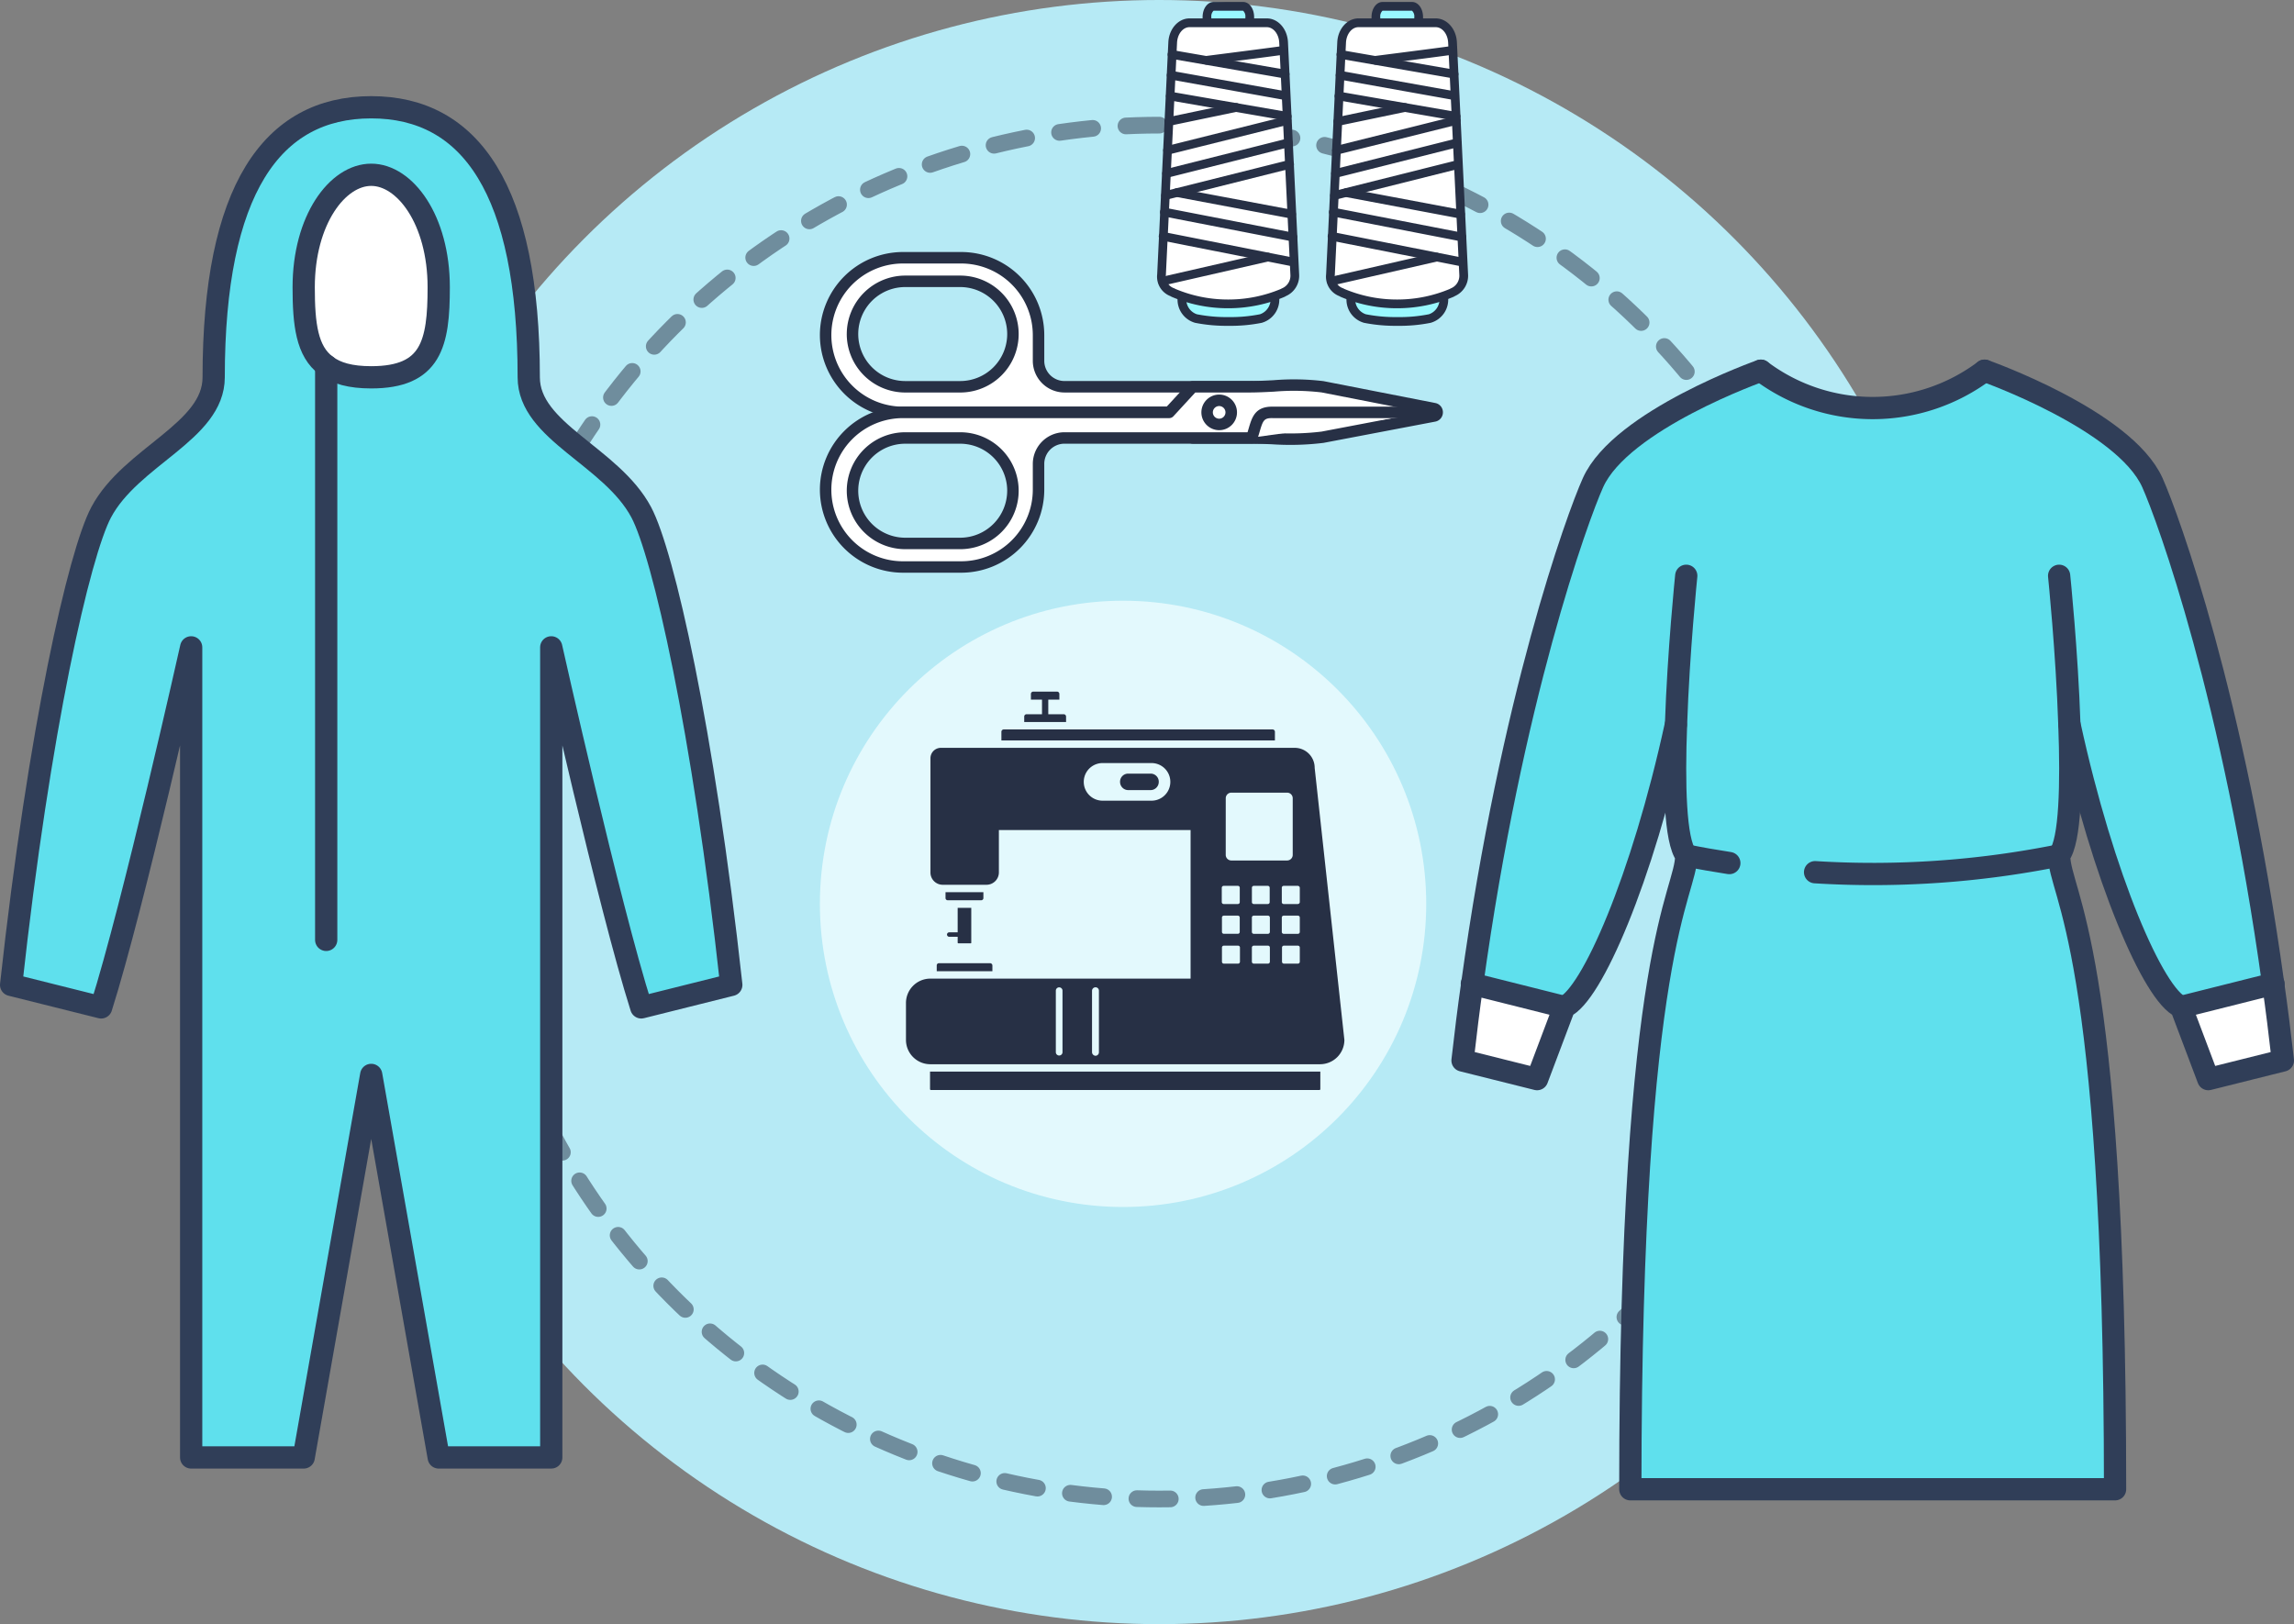 <svg xmlns="http://www.w3.org/2000/svg" width="412.391" height="292" viewBox="0 0 412.391 292">
  <rect x="0" y="0" width="412.391" height="292" fill="#808080" stroke="none"/>
  <g id="Grupo_1401" data-name="Grupo 1401" transform="translate(-1107.609 -36)">
    <g id="Grupo_883" data-name="Grupo 883" transform="translate(93.755 -353.943)">
      <circle id="Elipse_497" data-name="Elipse 497" cx="146" cy="146" r="146" transform="translate(1076.245 389.943)" fill="#b6eaf5"/>
      <g id="Elipse_513" data-name="Elipse 513" transform="translate(1097.245 410.943)" fill="none" stroke="#273045" stroke-linecap="round" stroke-width="3" stroke-dasharray="6" opacity="0.5">
        <circle cx="125" cy="125" r="125" stroke="none"/>
        <circle cx="125" cy="125" r="123.5" fill="none"/>
      </g>
    </g>
    <g id="Grupo_870" data-name="Grupo 870" transform="translate(1109.609 55.285)">
      <g id="Grupo_882" data-name="Grupo 882" transform="translate(0 0)">
        <g id="Grupo_881" data-name="Grupo 881">
          <g id="Grupo_879" data-name="Grupo 879">
            <path id="Trazado_11133" data-name="Trazado 11133" d="M580.288,2658.229c0,10.115-1.335,16.183-12.137,16.183-3.722,0-6.311-.727-8.092-2.1-3.479-2.553-4.046-7.448-4.046-14.082,0-12.137,6.069-20.229,12.137-20.229S580.288,2646.091,580.288,2658.229Z" transform="translate(-503.418 -2625.862)" fill="#fff"/>
            <path id="Trazado_11134" data-name="Trazado 11134" d="M508.654,2660.447c1.78,1.375,4.37,2.1,8.091,2.1,10.8,0,12.137-6.069,12.137-16.183,0-12.137-6.069-20.229-12.137-20.229s-12.137,8.092-12.137,20.229C504.608,2653,505.175,2657.895,508.654,2660.447Zm72.824,111.338-16.183,4.046c-5.825-18.368-16.183-64.732-16.183-64.732v145.647H528.883l-12.137-68.778-12.137,68.778H484.379V2711.1s-10.357,46.364-16.183,64.732l-16.183-4.046c5.057-46.123,12.258-77.557,16.183-84.961,5.381-10.114,20.229-14.485,20.229-24.275,0-33.7,10.439-48.549,28.32-48.549s28.32,14.848,28.32,48.549c0,9.79,14.848,14.16,20.229,24.275C569.22,2694.228,576.42,2725.662,581.478,2771.785Z" transform="translate(-452.013 -2614)" fill="#5fe0ed"/>
          </g>
          <g id="Grupo_880" data-name="Grupo 880">
            <path id="Trazado_11135" data-name="Trazado 11135" d="M516.745,2614c17.882,0,28.32,14.848,28.32,48.549,0,9.79,14.848,14.16,20.229,24.275,3.925,7.4,11.126,38.838,16.183,84.961l-16.183,4.046c-5.825-18.368-16.183-64.732-16.183-64.732v145.647H528.883l-12.137-68.778-12.137,68.778H484.379V2711.1s-10.357,46.364-16.183,64.732l-16.183-4.046c5.057-46.123,12.258-77.557,16.183-84.961,5.381-10.114,20.229-14.485,20.229-24.275C488.425,2628.847,498.863,2614,516.745,2614Z" transform="translate(-452.013 -2614)" fill="none" stroke="#303e58" stroke-linecap="round" stroke-linejoin="round" stroke-width="4"/>
            <path id="Trazado_11136" data-name="Trazado 11136" d="M568.15,2638c6.069,0,12.137,8.092,12.137,20.229,0,10.115-1.335,16.183-12.137,16.183-3.722,0-6.311-.727-8.092-2.1-3.479-2.553-4.046-7.448-4.046-14.082C556.013,2646.091,562.082,2638,568.15,2638Z" transform="translate(-503.418 -2625.862)" fill="none" stroke="#303e58" stroke-linecap="round" stroke-linejoin="round" stroke-width="4"/>
            <line id="Línea_1" data-name="Línea 1" y1="103.246" transform="translate(56.641 46.447)" fill="none" stroke="#303e58" stroke-linecap="round" stroke-linejoin="round" stroke-width="4"/>
          </g>
        </g>
      </g>
    </g>
    <g id="Grupo_871" data-name="Grupo 871" transform="translate(1370.526 102.649)">
      <g id="Grupo_877" data-name="Grupo 877">
        <g id="Grupo_876" data-name="Grupo 876">
          <g id="Grupo_874" data-name="Grupo 874">
            <path id="Trazado_11122" data-name="Trazado 11122" d="M1406.65,2701.143c-2.011-2.615-2.245-12.87-1.842-23.461h-.034c-6.033,27.716-15.15,48.632-20.043,50.71l-16.557-4.157a500.736,500.736,0,0,1,11.049-56.678c4.719-18.269,9.083-29.919,10.67-33.447,5.06-11.263,30.165-20.11,30.165-20.11a33.485,33.485,0,0,0,40.22,0s25.1,8.847,30.165,20.11c2.849,6.333,14.647,38.846,21.719,90.125l-16.557,4.157c-4.893-2.079-14.011-22.994-20.043-50.71h-.034c.4,10.592.168,20.846-1.843,23.461,0,7.106,10.055,15.652,10.055,113.957H1396.6C1396.6,2716.8,1406.65,2708.249,1406.65,2701.143Z" transform="translate(-1366.43 -2614)" fill="#5fe0ed"/>
            <path id="Trazado_11123" data-name="Trazado 11123" d="M1382.313,2881.274l-4.893,12.971-13.407-3.352c.537-4.726,1.107-9.351,1.743-13.777Z" transform="translate(-1364.013 -2766.882)" fill="#fff"/>
            <path id="Trazado_11124" data-name="Trazado 11124" d="M1690.634,2890.894l-13.407,3.352-4.893-12.971,16.557-4.157C1689.528,2881.542,1690.1,2886.167,1690.634,2890.894Z" transform="translate(-1543.16 -2766.882)" fill="#fff"/>
          </g>
          <g id="Grupo_875" data-name="Grupo 875">
            <path id="Trazado_11125" data-name="Trazado 11125" d="M1588.013,2614s25.1,8.847,30.165,20.11c2.849,6.333,14.647,38.846,21.719,90.125.637,4.426,1.206,9.051,1.743,13.777l-13.407,3.352-4.893-12.971c-4.893-2.079-14.011-22.994-20.043-50.71" transform="translate(-1494.166 -2614)" fill="none" stroke="#303e58" stroke-linecap="round" stroke-linejoin="round" stroke-width="4"/>
            <path id="Trazado_11126" data-name="Trazado 11126" d="M1417.64,2614s-25.1,8.847-30.165,20.11c-2.849,6.333-14.647,38.846-21.719,90.125-.636,4.426-1.206,9.051-1.743,13.777l13.407,3.352,4.893-12.971c4.894-2.079,14.01-22.994,20.043-50.71" transform="translate(-1364.013 -2614)" fill="none" stroke="#303e58" stroke-linecap="round" stroke-linejoin="round" stroke-width="4"/>
            <path id="Trazado_11127" data-name="Trazado 11127" d="M1513.1,2702s1.408,13.643,1.843,26.813c.4,10.592.169,20.846-1.843,23.461,0,7.106,10.055,15.652,10.055,113.957h-87.143c0-98.3,10.055-106.851,10.055-113.957-2.011-2.615-2.245-12.87-1.843-23.461.435-13.171,1.843-26.813,1.843-26.813" transform="translate(-1405.848 -2665.132)" fill="none" stroke="#303e58" stroke-linecap="round" stroke-linejoin="round" stroke-width="4"/>
            <path id="Trazado_11128" data-name="Trazado 11128" d="M1672.333,2881.274l16.557-4.157h.067" transform="translate(-1543.16 -2766.882)" fill="none" stroke="#303e58" stroke-linecap="round" stroke-linejoin="round" stroke-width="4"/>
            <path id="Trazado_11129" data-name="Trazado 11129" d="M1384.637,2881.274l-16.557-4.157h-.067" transform="translate(-1366.337 -2766.882)" fill="none" stroke="#303e58" stroke-linecap="round" stroke-linejoin="round" stroke-width="4"/>
            <path id="Trazado_11130" data-name="Trazado 11130" d="M1492.013,2614a33.485,33.485,0,0,0,40.22,0" transform="translate(-1438.386 -2614)" fill="none" stroke="#303e58" stroke-linecap="round" stroke-linejoin="round" stroke-width="4"/>
            <path id="Trazado_11131" data-name="Trazado 11131" d="M1515.294,2825.018a169.076,169.076,0,0,0,43.873-3.018" transform="translate(-1451.913 -2734.857)" fill="none" stroke="#303e58" stroke-linecap="round" stroke-linejoin="round" stroke-width="4"/>
            <path id="Trazado_11132" data-name="Trazado 11132" d="M1460.013,2822c2.581.537,5.162.972,7.743,1.375" transform="translate(-1419.793 -2734.857)" fill="none" stroke="#303e58" stroke-linecap="round" stroke-linejoin="round" stroke-width="4"/>
          </g>
        </g>
      </g>
    </g>
    <circle id="Elipse_548" data-name="Elipse 548" cx="54.5" cy="54.5" r="54.5" transform="translate(1255 144)" fill="#e3f9fd"/>
    <g id="Grupo_918" data-name="Grupo 918" transform="translate(910.876 128.68)">
      <path id="Trazado_11163" data-name="Trazado 11163" d="M413.619,50.254h-4.026a1.452,1.452,0,0,0-1.467,1.481,1.477,1.477,0,0,0,1.467,1.482h4.026a1.477,1.477,0,0,0,1.467-1.482A1.453,1.453,0,0,0,413.619,50.254Z" transform="translate(-10.042 -3.847)" fill="#273045"/>
      <path id="Trazado_11164" data-name="Trazado 11164" d="M430.4,40.658a.42.42,0,0,0-.414-.418H381.643a.42.42,0,0,0-.413.418v1.558H430.4Z" transform="translate(-4.476 -1.775)" fill="#273045"/>
      <path id="Trazado_11165" data-name="Trazado 11165" d="M365.054,120.962a.163.163,0,0,0,.151.152h69.861a.163.163,0,0,0,.15-.152v-3.154H365.054Z" transform="translate(-1.129 -17.826)" fill="#273045"/>
      <path id="Trazado_11166" data-name="Trazado 11166" d="M393.924,36.148a.419.419,0,0,0-.413-.418h-2.784V33.108h1.994V32.082a.42.42,0,0,0-.413-.418h-4.289a.42.42,0,0,0-.414.418v1.026H389.6V35.73h-2.784a.419.419,0,0,0-.414.418v.987h7.524Z" transform="translate(-5.546 0)" fill="#273045"/>
      <path id="Trazado_11167" data-name="Trazado 11167" d="M433.071,48.018a3.583,3.583,0,0,0-3.537-3.609H365.882a1.872,1.872,0,0,0-1.881,1.9V66.827a2.2,2.2,0,0,0,2.22,2.2h7.862a2.226,2.226,0,0,0,2.219-2.2V59.189h34.461V85.9H363.925a4.382,4.382,0,0,0-4.326,4.408v6.612a4.374,4.374,0,0,0,4.326,4.37h70.161a4.373,4.373,0,0,0,4.326-4.37ZM403.8,53.908h-8.916a3.382,3.382,0,0,1,0-6.763H403.8a3.382,3.382,0,0,1,0,6.763ZM387.739,99.125a.6.6,0,1,1-1.2,0V88.067a.6.6,0,1,1,1.2,0Zm6.546,0a.63.63,0,0,1-.6.646.663.663,0,0,1-.64-.646V88.067a.63.63,0,0,1,.64-.607.6.6,0,0,1,.6.607Zm22.8-45.635a1.009,1.009,0,0,1,.979-1.025h10.082a1.01,1.01,0,0,1,.979,1.025V63.635a1.01,1.01,0,0,1-.979,1.025H418.061a1.009,1.009,0,0,1-.979-1.025Zm7.9,16.073v2.584a.339.339,0,0,1-.339.342h-2.52a.339.339,0,0,1-.339-.342V69.563a.339.339,0,0,1,.339-.343h2.52A.339.339,0,0,1,424.983,69.563Zm-8.615,0a.349.349,0,0,1,.376-.343h2.52a.339.339,0,0,1,.339.343v2.584a.339.339,0,0,1-.339.342h-2.52a.349.349,0,0,1-.376-.342ZM419.6,74.92V77.5a.338.338,0,0,1-.339.342h-2.52a.339.339,0,0,1-.339-.342V74.92a.339.339,0,0,1,.339-.342h2.52A.339.339,0,0,1,419.6,74.92Zm.038,7.942a.339.339,0,0,1-.339.342h-2.558a.339.339,0,0,1-.339-.342V80.316a.339.339,0,0,1,.339-.343H419.3a.339.339,0,0,1,.339.343Zm5.379,0a.339.339,0,0,1-.339.342h-2.52a.348.348,0,0,1-.376-.342V80.316a.349.349,0,0,1,.376-.343h2.52a.339.339,0,0,1,.339.343Zm0-5.358a.348.348,0,0,1-.376.342h-2.52a.338.338,0,0,1-.339-.342V74.92a.339.339,0,0,1,.339-.342h2.52a.349.349,0,0,1,.376.342Zm5.38,5.358a.339.339,0,0,1-.339.342h-2.521a.339.339,0,0,1-.339-.342V80.316a.339.339,0,0,1,.339-.343h2.521a.339.339,0,0,1,.339.343Zm0-5.358a.339.339,0,0,1-.339.342H427.5a.339.339,0,0,1-.339-.342V74.92a.339.339,0,0,1,.339-.342h2.558a.339.339,0,0,1,.339.342Zm0-5.357a.373.373,0,0,1-.377.342H427.5a.339.339,0,0,1-.339-.342V69.563a.339.339,0,0,1,.339-.343h2.52a.373.373,0,0,1,.377.343Z" transform="translate(0 -2.637)" fill="#273045"/>
      <path id="Trazado_11168" data-name="Trazado 11168" d="M370.965,87.06h2.183a.1.1,0,0,0,.113-.113v-6.27h-2.445v4.408h-1.542a.407.407,0,0,0-.377.38.414.414,0,0,0,.377.418h1.542v1.064C370.815,87.022,370.89,87.06,370.965,87.06Z" transform="translate(-1.924 -10.142)" fill="#273045"/>
      <path id="Trazado_11169" data-name="Trazado 11169" d="M375.373,78.2V77.132h-6.809V78.2a.388.388,0,0,0,.414.381h5.981A.389.389,0,0,0,375.373,78.2Z" transform="translate(-1.855 -9.409)" fill="#273045"/>
      <path id="Trazado_11170" data-name="Trazado 11170" d="M366.572,93.648v1.026h10.007V93.648a.42.42,0,0,0-.414-.418h-9.217A.389.389,0,0,0,366.572,93.648Z" transform="translate(-1.443 -12.74)" fill="#273045"/>
    </g>
    <g id="Grupo_1397" data-name="Grupo 1397" transform="translate(1315.625 36.355)">
      <g id="Grupo_1016" data-name="Grupo 1016" transform="translate(38.542 0)">
        <path id="Trazado_11403" data-name="Trazado 11403" d="M4694.353,697.5l-.005-1.016c0-1.065-.533-1.927-1.191-1.927h-5.308c-.658,0-1.191.863-1.191,1.927l0,1.016" transform="translate(-4685.873 -693.769)" fill="#99f8ff"/>
        <path id="Trazado_11404" data-name="Trazado 11404" d="M4690.169,694.1a.786.786,0,0,1-.786-.781l-.005-1.016a1.365,1.365,0,0,0-.413-1.147h-5.3a1.39,1.39,0,0,0-.405,1.142l0,1.013a.785.785,0,1,1-1.571.006l0-1.016c0-1.524.868-2.716,1.977-2.716h5.308c1.108,0,1.977,1.192,1.977,2.713l.005,1.011a.786.786,0,0,1-.782.79Z" transform="translate(-4681.689 -689.585)" fill="#273045"/>
      </g>
      <g id="Grupo_1017" data-name="Grupo 1017" transform="translate(34.046 52.057)">
        <path id="Trazado_11405" data-name="Trazado 11405" d="M4674.923,1023.811v.389a3.574,3.574,0,0,1-2.527,3.683,27.679,27.679,0,0,1-5.792.522,28.486,28.486,0,0,1-5.861-.522,3.575,3.575,0,0,1-2.527-3.683v-.389" transform="translate(-4657.43 -1023.025)" fill="#99f8ff"/>
        <path id="Trazado_11406" data-name="Trazado 11406" d="M4662.421,1025.008a29.084,29.084,0,0,1-6.013-.537,4.335,4.335,0,0,1-3.162-4.454v-.389a.786.786,0,0,1,1.571,0v.389a2.822,2.822,0,0,0,1.892,2.912,27.612,27.612,0,0,0,5.711.508,26.817,26.817,0,0,0,5.641-.508,2.822,2.822,0,0,0,1.891-2.912v-.389a.786.786,0,0,1,1.571,0v.389a4.335,4.335,0,0,1-3.162,4.454A28.257,28.257,0,0,1,4662.421,1025.008Z" transform="translate(-4653.247 -1018.842)" fill="#273045"/>
      </g>
      <g id="Grupo_1018" data-name="Grupo 1018" transform="translate(8.173 0)">
        <path id="Trazado_11407" data-name="Trazado 11407" d="M4502.264,697.5l0-1.016c0-1.065-.534-1.927-1.191-1.927h-5.308c-.658,0-1.191.863-1.191,1.927l0,1.016" transform="translate(-4493.783 -693.769)" fill="#99f8ff"/>
        <path id="Trazado_11408" data-name="Trazado 11408" d="M4498.082,694.1a.786.786,0,0,1-.786-.781l-.005-1.016a1.369,1.369,0,0,0-.413-1.147h-5.3a1.387,1.387,0,0,0-.406,1.142l0,1.013a.786.786,0,0,1-.783.789h0a.786.786,0,0,1-.786-.783l0-1.016c0-1.524.869-2.716,1.977-2.716h5.307c1.108,0,1.977,1.192,1.977,2.713l.005,1.011a.786.786,0,0,1-.782.79Z" transform="translate(-4489.601 -689.585)" fill="#273045"/>
      </g>
      <g id="Grupo_1019" data-name="Grupo 1019" transform="translate(3.676 52.057)">
        <path id="Trazado_11409" data-name="Trazado 11409" d="M4482.833,1023.811v.389a3.574,3.574,0,0,1-2.527,3.683,27.681,27.681,0,0,1-5.791.522,28.491,28.491,0,0,1-5.862-.522,3.575,3.575,0,0,1-2.527-3.683v-.389" transform="translate(-4465.341 -1023.025)" fill="#99f8ff"/>
        <path id="Trazado_11410" data-name="Trazado 11410" d="M4470.333,1025.008a29.082,29.082,0,0,1-6.012-.537,4.335,4.335,0,0,1-3.162-4.454v-.389a.786.786,0,0,1,1.571,0v.389a2.822,2.822,0,0,0,1.892,2.912,27.612,27.612,0,0,0,5.711.508,26.8,26.8,0,0,0,5.641-.508,2.822,2.822,0,0,0,1.892-2.912v-.389a.786.786,0,0,1,1.572,0v.389a4.336,4.336,0,0,1-3.163,4.454A28.257,28.257,0,0,1,4470.333,1025.008Z" transform="translate(-4461.158 -1018.842)" fill="#273045"/>
      </g>
      <g id="Grupo_1020" data-name="Grupo 1020" transform="translate(0 2.955)">
        <path id="Trazado_11411" data-name="Trazado 11411" d="M4454.824,763.783a25.188,25.188,0,0,1-9.751-1.965c-.077-.031-.145-.087-.222-.124a2.968,2.968,0,0,1-1.967-3.176l2.007-41.737c.1-1.986,1.419-3.536,3.02-3.536h13.9c1.6,0,2.925,1.55,3.021,3.536l2.007,41.737a3.24,3.24,0,0,1-1.966,3.176,2.268,2.268,0,0,1-.221.124,25.194,25.194,0,0,1-9.752,1.965" transform="translate(-4442.092 -712.46)" fill="#fff"/>
        <path id="Trazado_11412" data-name="Trazado 11412" d="M4450.712,760.385h-.07a25.8,25.8,0,0,1-10.045-2.022,1.487,1.487,0,0,1-.245-.129l-.032-.02a3.734,3.734,0,0,1-2.4-3.918l2.007-41.737c.116-2.4,1.788-4.284,3.805-4.284h13.9c2.018,0,3.689,1.882,3.8,4.284l2.007,41.737a3.988,3.988,0,0,1-2.374,3.9c-.016.008-.03.018-.045.027a1.725,1.725,0,0,1-.261.136A25.808,25.808,0,0,1,4450.712,760.385Zm-9.506-3.471a24.306,24.306,0,0,0,9.437,1.9h.07a24.306,24.306,0,0,0,9.445-1.9l.039-.023c.037-.023.075-.045.113-.066a2.46,2.46,0,0,0,1.559-2.449l-2.007-41.737c-.075-1.563-1.057-2.788-2.235-2.788h-13.9c-1.178,0-2.16,1.225-2.235,2.788l-2.007,41.737a2.213,2.213,0,0,0,1.521,2.429,1.739,1.739,0,0,1,.177.1Zm18.964-.009h0Z" transform="translate(-4437.91 -708.276)" fill="#273045"/>
      </g>
      <g id="Grupo_1021" data-name="Grupo 1021" transform="translate(1.909 8.658)">
        <path id="Trazado_11413" data-name="Trazado 11413" d="M4475.269,752.837h0l-20.311-3.522" transform="translate(-4454.167 -748.53)" fill="#273045"/>
        <path id="Trazado_11414" data-name="Trazado 11414" d="M4471.084,749.439h0a.785.785,0,0,1-.135-.012l-20.311-3.522a.786.786,0,1,1,.269-1.548l20.3,3.52a.786.786,0,0,1-.117,1.562Z" transform="translate(-4449.982 -744.345)" fill="#273045"/>
      </g>
      <g id="Grupo_1022" data-name="Grupo 1022" transform="translate(1.756 12.383)">
        <line id="Línea_2" data-name="Línea 2" x2="20.579" y2="3.685" transform="translate(0.786 0.786)" fill="#fff"/>
        <path id="Trazado_11415" data-name="Trazado 11415" d="M4470.382,773.163a.791.791,0,0,1-.14-.012l-20.579-3.685a.786.786,0,1,1,.277-1.547l20.579,3.685a.786.786,0,0,1-.138,1.559Z" transform="translate(-4449.016 -767.906)" fill="#273045"/>
      </g>
      <g id="Grupo_1023" data-name="Grupo 1023" transform="translate(1.56 16.125)">
        <line id="Línea_3" data-name="Línea 3" x2="21.038" y2="3.652" transform="translate(0.786 0.786)" fill="#fff"/>
        <path id="Trazado_11416" data-name="Trazado 11416" d="M4469.6,796.8a.781.781,0,0,1-.135-.012l-21.038-3.652a.786.786,0,0,1,.269-1.548l21.038,3.652a.786.786,0,0,1-.133,1.56Z" transform="translate(-4447.778 -791.572)" fill="#273045"/>
      </g>
      <g id="Grupo_1024" data-name="Grupo 1024" transform="translate(0.55 36.998)">
        <line id="Línea_4" data-name="Línea 4" x2="23.083" y2="4.485" transform="translate(0.786 0.786)" fill="#fff"/>
        <path id="Trazado_11417" data-name="Trazado 11417" d="M4465.259,929.652a.779.779,0,0,1-.15-.015l-23.083-4.485a.786.786,0,1,1,.3-1.542l23.083,4.485a.786.786,0,0,1-.149,1.557Z" transform="translate(-4441.39 -923.596)" fill="#273045"/>
      </g>
      <g id="Grupo_1025" data-name="Grupo 1025" transform="translate(0.334 41.359)">
        <line id="Línea_5" data-name="Línea 5" x1="23.481" y1="4.642" transform="translate(0.786 0.786)" fill="#fff"/>
        <path id="Trazado_11418" data-name="Trazado 11418" d="M4464.29,957.389a.781.781,0,0,1-.153-.015l-23.481-4.641a.786.786,0,1,1,.3-1.541l23.481,4.641a.786.786,0,0,1-.152,1.557Z" transform="translate(-4440.021 -951.176)" fill="#273045"/>
      </g>
      <g id="Grupo_1026" data-name="Grupo 1026" transform="translate(8.121 7.889)">
        <path id="Trazado_11419" data-name="Trazado 11419" d="M4508.112,744.454c-.383.1-13.867,1.814-13.867,1.814" transform="translate(-4493.459 -743.668)" fill="#273045"/>
        <path id="Trazado_11420" data-name="Trazado 11420" d="M4490.06,742.869a.786.786,0,0,1-.1-1.565c5.272-.672,13.277-1.7,13.793-1.8a.786.786,0,0,1,.364,1.528c-.386.1-9.89,1.313-13.958,1.831A.79.79,0,0,1,4490.06,742.869Z" transform="translate(-4489.275 -739.484)" fill="#273045"/>
      </g>
      <g id="Grupo_1027" data-name="Grupo 1027" transform="translate(1.325 18.177)">
        <line id="Línea_6" data-name="Línea 6" x1="12.094" y2="2.523" transform="translate(0.786 0.786)" fill="#fff"/>
        <path id="Trazado_11421" data-name="Trazado 11421" d="M4447.076,808.65a.786.786,0,0,1-.159-1.555l12.094-2.523a.786.786,0,1,1,.321,1.538l-12.094,2.523A.8.8,0,0,1,4447.076,808.65Z" transform="translate(-4446.291 -804.556)" fill="#273045"/>
      </g>
      <g id="Grupo_1028" data-name="Grupo 1028" transform="translate(0.171 45.077)">
        <line id="Línea_7" data-name="Línea 7" x1="18.944" y2="4.336" transform="translate(0.786 0.786)" fill="#fff"/>
        <path id="Trazado_11422" data-name="Trazado 11422" d="M4439.777,980.6a.786.786,0,0,1-.174-1.552l18.944-4.336a.786.786,0,0,1,.351,1.532l-18.944,4.336A.8.8,0,0,1,4439.777,980.6Z" transform="translate(-4438.992 -974.692)" fill="#273045"/>
      </g>
      <g id="Grupo_1029" data-name="Grupo 1029" transform="translate(1.086 20.519)">
        <line id="Línea_8" data-name="Línea 8" x1="21.488" y2="5.36" transform="translate(0.786 0.786)" fill="#fff"/>
        <path id="Trazado_11423" data-name="Trazado 11423" d="M4445.564,826.3a.786.786,0,0,1-.189-1.548l21.488-5.36a.786.786,0,0,1,.38,1.524l-21.488,5.36A.786.786,0,0,1,4445.564,826.3Z" transform="translate(-4444.779 -819.366)" fill="#273045"/>
      </g>
      <g id="Grupo_1030" data-name="Grupo 1030" transform="translate(0.913 24.539)">
        <line id="Línea_9" data-name="Línea 9" x1="21.852" y2="5.501" transform="translate(0.786 0.786)" fill="#fff"/>
        <path id="Trazado_11424" data-name="Trazado 11424" d="M4444.471,851.863a.786.786,0,0,1-.191-1.548l21.853-5.5a.786.786,0,1,1,.383,1.524l-21.852,5.5A.787.787,0,0,1,4444.471,851.863Z" transform="translate(-4443.686 -844.79)" fill="#273045"/>
      </g>
      <g id="Grupo_1031" data-name="Grupo 1031" transform="translate(0.732 28.415)">
        <line id="Línea_10" data-name="Línea 10" x1="22.273" y2="5.582" transform="translate(0.786 0.786)" fill="#fff"/>
        <path id="Trazado_11425" data-name="Trazado 11425" d="M4443.323,876.463a.786.786,0,0,1-.19-1.548l22.273-5.582a.786.786,0,1,1,.382,1.524l-22.273,5.582A.776.776,0,0,1,4443.323,876.463Z" transform="translate(-4442.538 -869.309)" fill="#273045"/>
      </g>
      <g id="Grupo_1032" data-name="Grupo 1032" transform="translate(2.809 33.488)">
        <line id="Línea_11" data-name="Línea 11" x2="20.579" y2="3.876" transform="translate(0.786 0.786)" fill="#fff"/>
        <path id="Trazado_11426" data-name="Trazado 11426" d="M4477.042,906.843a.787.787,0,0,1-.147-.014l-20.578-3.876a.786.786,0,1,1,.291-1.544l20.579,3.876a.786.786,0,0,1-.144,1.558Z" transform="translate(-4455.675 -901.395)" fill="#273045"/>
      </g>
      <g id="Grupo_1033" data-name="Grupo 1033" transform="translate(30.37 2.955)">
        <path id="Trazado_11427" data-name="Trazado 11427" d="M4646.983,763.783a25.19,25.19,0,0,0,9.751-1.965,2.219,2.219,0,0,0,.222-.124,3.24,3.24,0,0,0,1.966-3.176l-2.007-41.737c-.1-1.986-1.419-3.536-3.021-3.536H4640c-1.6,0-2.924,1.55-3.021,3.536l-2.007,41.737a2.967,2.967,0,0,0,1.967,3.176c.077.037.145.093.221.124a25.194,25.194,0,0,0,9.752,1.965" transform="translate(-4634.181 -712.46)" fill="#fff"/>
        <path id="Trazado_11428" data-name="Trazado 11428" d="M4642.8,760.385h-.07a25.8,25.8,0,0,1-10.045-2.022,1.484,1.484,0,0,1-.245-.129l-.032-.02a3.733,3.733,0,0,1-2.4-3.918l2.006-41.737c.116-2.4,1.788-4.284,3.806-4.284h13.895c2.018,0,3.689,1.882,3.805,4.284l2.007,41.737a3.988,3.988,0,0,1-2.374,3.9c-.016.008-.031.018-.045.027a1.725,1.725,0,0,1-.261.136A25.808,25.808,0,0,1,4642.8,760.385Zm-9.507-3.471a24.315,24.315,0,0,0,9.437,1.9h.07a24.311,24.311,0,0,0,9.445-1.9l.039-.023c.037-.023.074-.045.112-.066a2.46,2.46,0,0,0,1.559-2.449l-2.007-41.737c-.076-1.563-1.057-2.788-2.236-2.788h-13.895c-1.178,0-2.16,1.225-2.236,2.788l-2.007,41.737a2.213,2.213,0,0,0,1.521,2.429,1.823,1.823,0,0,1,.177.1Zm18.965-.009h0Z" transform="translate(-4630 -708.276)" fill="#273045"/>
      </g>
      <g id="Grupo_1034" data-name="Grupo 1034" transform="translate(32.279 8.658)">
        <path id="Trazado_11429" data-name="Trazado 11429" d="M4667.357,752.837h0l-20.311-3.522" transform="translate(-4646.256 -748.53)" fill="#273045"/>
        <path id="Trazado_11430" data-name="Trazado 11430" d="M4663.173,749.439h0a.785.785,0,0,1-.135-.012l-20.311-3.522a.786.786,0,1,1,.269-1.548l20.3,3.52a.786.786,0,0,1-.116,1.562Z" transform="translate(-4642.071 -744.345)" fill="#273045"/>
      </g>
      <g id="Grupo_1035" data-name="Grupo 1035" transform="translate(32.126 12.383)">
        <line id="Línea_12" data-name="Línea 12" x2="20.579" y2="3.685" transform="translate(0.786 0.786)" fill="#fff"/>
        <path id="Trazado_11431" data-name="Trazado 11431" d="M4662.471,773.163a.791.791,0,0,1-.14-.012l-20.578-3.685a.786.786,0,1,1,.277-1.547l20.579,3.685a.786.786,0,0,1-.138,1.559Z" transform="translate(-4641.105 -767.906)" fill="#273045"/>
      </g>
      <g id="Grupo_1036" data-name="Grupo 1036" transform="translate(31.931 16.124)">
        <path id="Trazado_11432" data-name="Trazado 11432" d="M4665.867,800.2l-9.184-1.595-11.843-2.058" transform="translate(-4644.054 -795.757)" fill="#273045"/>
        <path id="Trazado_11433" data-name="Trazado 11433" d="M4661.685,796.8a.8.8,0,0,1-.136-.012l-21.028-3.652a.786.786,0,1,1,.269-1.548l21.027,3.652a.786.786,0,0,1-.133,1.56Z" transform="translate(-4639.87 -791.571)" fill="#273045"/>
      </g>
      <g id="Grupo_1037" data-name="Grupo 1037" transform="translate(30.92 36.998)">
        <line id="Línea_13" data-name="Línea 13" x2="23.083" y2="4.485" transform="translate(0.786 0.786)" fill="#fff"/>
        <path id="Trazado_11434" data-name="Trazado 11434" d="M4657.348,929.652a.779.779,0,0,1-.15-.015l-23.083-4.485a.786.786,0,1,1,.3-1.542l23.083,4.485a.786.786,0,0,1-.149,1.557Z" transform="translate(-4633.479 -923.596)" fill="#273045"/>
      </g>
      <g id="Grupo_1038" data-name="Grupo 1038" transform="translate(30.704 41.359)">
        <line id="Línea_14" data-name="Línea 14" x1="23.481" y1="4.642" transform="translate(0.786 0.786)" fill="#fff"/>
        <path id="Trazado_11435" data-name="Trazado 11435" d="M4656.378,957.389a.781.781,0,0,1-.153-.015l-23.481-4.641a.786.786,0,1,1,.3-1.541l23.481,4.641a.786.786,0,0,1-.152,1.557Z" transform="translate(-4632.11 -951.176)" fill="#273045"/>
      </g>
      <g id="Grupo_1039" data-name="Grupo 1039" transform="translate(38.491 7.889)">
        <path id="Trazado_11436" data-name="Trazado 11436" d="M4700.2,744.454c-.383.1-13.867,1.814-13.867,1.814" transform="translate(-4685.548 -743.668)" fill="#273045"/>
        <path id="Trazado_11437" data-name="Trazado 11437" d="M4682.148,742.869a.786.786,0,0,1-.1-1.565c5.272-.672,13.278-1.7,13.793-1.8a.786.786,0,0,1,.363,1.529c-.386.1-9.89,1.313-13.958,1.831A.813.813,0,0,1,4682.148,742.869Z" transform="translate(-4681.364 -739.484)" fill="#273045"/>
      </g>
      <g id="Grupo_1040" data-name="Grupo 1040" transform="translate(31.695 18.177)">
        <line id="Línea_15" data-name="Línea 15" x1="12.094" y2="2.523" transform="translate(0.786 0.786)" fill="#fff"/>
        <path id="Trazado_11438" data-name="Trazado 11438" d="M4639.165,808.65a.786.786,0,0,1-.16-1.555l12.094-2.523a.786.786,0,0,1,.32,1.538l-12.094,2.523A.789.789,0,0,1,4639.165,808.65Z" transform="translate(-4638.38 -804.556)" fill="#273045"/>
      </g>
      <g id="Grupo_1041" data-name="Grupo 1041" transform="translate(30.541 45.077)">
        <line id="Línea_16" data-name="Línea 16" x1="18.944" y2="4.336" transform="translate(0.786 0.786)" fill="#fff"/>
        <path id="Trazado_11439" data-name="Trazado 11439" d="M4631.866,980.6a.786.786,0,0,1-.175-1.552l18.945-4.336a.786.786,0,0,1,.35,1.532l-18.944,4.336A.787.787,0,0,1,4631.866,980.6Z" transform="translate(-4631.081 -974.692)" fill="#273045"/>
      </g>
      <g id="Grupo_1042" data-name="Grupo 1042" transform="translate(31.456 20.519)">
        <line id="Línea_17" data-name="Línea 17" x1="21.488" y2="5.36" transform="translate(0.786 0.786)" fill="#fff"/>
        <path id="Trazado_11440" data-name="Trazado 11440" d="M4637.652,826.3a.786.786,0,0,1-.19-1.548l21.488-5.36a.786.786,0,1,1,.381,1.524l-21.488,5.36A.786.786,0,0,1,4637.652,826.3Z" transform="translate(-4636.867 -819.366)" fill="#273045"/>
      </g>
      <g id="Grupo_1043" data-name="Grupo 1043" transform="translate(31.283 24.539)">
        <line id="Línea_18" data-name="Línea 18" x1="21.852" y2="5.501" transform="translate(0.786 0.786)" fill="#fff"/>
        <path id="Trazado_11441" data-name="Trazado 11441" d="M4636.56,851.863a.786.786,0,0,1-.191-1.548l21.853-5.5a.786.786,0,0,1,.383,1.524l-21.852,5.5A.787.787,0,0,1,4636.56,851.863Z" transform="translate(-4635.774 -844.79)" fill="#273045"/>
      </g>
      <g id="Grupo_1044" data-name="Grupo 1044" transform="translate(31.102 28.415)">
        <line id="Línea_19" data-name="Línea 19" x1="22.273" y2="5.582" transform="translate(0.786 0.786)" fill="#fff"/>
        <path id="Trazado_11442" data-name="Trazado 11442" d="M4635.411,876.463a.786.786,0,0,1-.19-1.548l22.273-5.582a.786.786,0,0,1,.382,1.524l-22.273,5.582A.783.783,0,0,1,4635.411,876.463Z" transform="translate(-4634.626 -869.309)" fill="#273045"/>
      </g>
      <g id="Grupo_1045" data-name="Grupo 1045" transform="translate(33.179 33.488)">
        <line id="Línea_20" data-name="Línea 20" x2="20.579" y2="3.876" transform="translate(0.786 0.786)" fill="#fff"/>
        <path id="Trazado_11443" data-name="Trazado 11443" d="M4669.13,906.843a.773.773,0,0,1-.146-.014l-20.579-3.876a.786.786,0,0,1,.291-1.544l20.579,3.876a.786.786,0,0,1-.145,1.558Z" transform="translate(-4647.765 -901.395)" fill="#273045"/>
      </g>
    </g>
    <g id="Grupo_1398" data-name="Grupo 1398" transform="translate(1367 81.313) rotate(90)">
      <g id="Grupo_1075" data-name="Grupo 1075" transform="translate(0 0.905)">
        <path id="Trazado_11476" data-name="Trazado 11476" d="M4210,833.378l-2.926,19.127a87.538,87.538,0,0,0-1.007,13.24V898.9a4.664,4.664,0,0,1-4.664,4.664h-4.633a13.9,13.9,0,0,0-13.9,13.9v10.479a13.9,13.9,0,0,0,13.9,13.9h0a13.9,13.9,0,0,0,13.9-13.9V880.073l4.6-4.234V865.745a87.6,87.6,0,0,0-1.007-13.24l-2.926-19.127A.677.677,0,0,0,4210,833.378Zm-3.933,94.146a9.481,9.481,0,0,1-9.48,9.481h0a9.48,9.48,0,0,1-9.48-9.481v-9.88a9.48,9.48,0,0,1,9.48-9.481h0a9.481,9.481,0,0,1,9.48,9.481Z" transform="translate(-4181.843 -831.773)" fill="#fff"/>
        <path id="Trazado_11477" data-name="Trazado 11477" d="M4192.833,938.93A14.946,14.946,0,0,1,4177.9,924V913.522a14.946,14.946,0,0,1,14.929-14.929h4.632a3.637,3.637,0,0,0,3.633-3.633V861.807a88.893,88.893,0,0,1,1.019-13.4l2.926-19.127h0a1.708,1.708,0,0,1,3.376,0l2.926,19.127a88.893,88.893,0,0,1,1.019,13.4V871.9a1.03,1.03,0,0,1-.333.758l-4.27,3.928V924A14.946,14.946,0,0,1,4192.833,938.93Zm0-38.276a12.883,12.883,0,0,0-12.868,12.868V924a12.868,12.868,0,0,0,25.736,0V876.135a1.031,1.031,0,0,1,.333-.758l4.27-3.928v-9.642a86.877,86.877,0,0,0-.995-13.084l-2.577-16.842-2.577,16.842a86.814,86.814,0,0,0-1,13.084V894.96a5.7,5.7,0,0,1-5.694,5.694Zm-.184,33.443a10.524,10.524,0,0,1-10.512-10.511v-9.88a10.511,10.511,0,0,1,21.022,0v9.88A10.523,10.523,0,0,1,4192.649,934.1Zm0-28.841a8.46,8.46,0,0,0-8.45,8.45v9.88a8.45,8.45,0,1,0,16.9,0v-9.88A8.459,8.459,0,0,0,4192.649,905.256Z" transform="translate(-4177.904 -827.835)" fill="#273045"/>
      </g>
      <g id="Grupo_1078" data-name="Grupo 1078" transform="translate(22.898 0)">
        <g id="Grupo_1076" data-name="Grupo 1076">
          <path id="Trazado_11478" data-name="Trazado 11478" d="M4312.085,900.1h-4.633a4.664,4.664,0,0,1-4.664-4.664V862.285c0-4.432.54-8.858-.13-13.24l-3.816-20.056a.677.677,0,0,0-1.33,0l-3.928,20.06c-.67,4.382,0,8.808,0,13.24v10.094l4.6,4.234v47.866a13.9,13.9,0,0,0,13.9,13.9h0a13.9,13.9,0,0,0,13.9-13.9V914A13.9,13.9,0,0,0,4312.085,900.1Zm9.664,23.962a9.48,9.48,0,0,1-9.48,9.481h0a9.481,9.481,0,0,1-9.481-9.481v-9.88a9.481,9.481,0,0,1,9.481-9.481h0a9.48,9.48,0,0,1,9.48,9.481Z" transform="translate(-4292.256 -827.408)" fill="#fff"/>
          <path id="Trazado_11479" data-name="Trazado 11479" d="M4308.149,935.47a14.946,14.946,0,0,1-14.929-14.929V873.127l-4.27-3.928a1.029,1.029,0,0,1-.333-.758V858.347c0-1.453-.076-2.943-.148-4.383a44.522,44.522,0,0,1,.16-9.013.416.416,0,0,1,.007-.042l3.928-20.06a1.689,1.689,0,0,1,1.675-1.379h0a1.69,1.69,0,0,1,1.673,1.388l3.816,20.056c0,.012,0,.024.006.037a49.22,49.22,0,0,1,.244,9.329c-.05,1.335-.1,2.717-.1,4.067V891.5a3.637,3.637,0,0,0,3.633,3.633h4.633a14.946,14.946,0,0,1,14.929,14.929v10.479A14.946,14.946,0,0,1,4308.149,935.47Zm-17.471-67.481,4.27,3.928a1.032,1.032,0,0,1,.333.758v47.866a12.868,12.868,0,0,0,25.737,0V910.062a12.883,12.883,0,0,0-12.869-12.868h-4.633a5.7,5.7,0,0,1-5.694-5.694V858.347c0-1.389.053-2.79.1-4.144a47.064,47.064,0,0,0-.219-8.921l-3.471-18.239-3.573,18.242a42.446,42.446,0,0,0-.135,8.576c.074,1.466.15,2.982.15,4.487Zm17.656,62.648a10.523,10.523,0,0,1-10.512-10.511v-9.88a10.511,10.511,0,0,1,21.022,0v9.88A10.523,10.523,0,0,1,4308.333,930.637Zm0-28.841a8.46,8.46,0,0,0-8.451,8.45v9.88a8.45,8.45,0,1,0,16.9,0v-9.88A8.459,8.459,0,0,0,4308.333,901.8Z" transform="translate(-4288.32 -823.47)" fill="#273045"/>
        </g>
        <g id="Grupo_1077" data-name="Grupo 1077" transform="translate(4.899 0.37)">
          <path id="Trazado_11480" data-name="Trazado 11480" d="M4316.915,830.223V859.4c-.059,2.92,1.776,2.831,4.541,3.776" transform="translate(-4315.885 -829.192)" fill="#fff"/>
          <path id="Trazado_11481" data-name="Trazado 11481" d="M4317.518,860.265a1.022,1.022,0,0,1-.333-.056c-.465-.159-.9-.287-1.326-.411-2.042-.6-3.971-1.166-3.912-4.35V826.284a1.031,1.031,0,1,1,2.061,0v29.2c-.032,1.564.4,1.745,2.431,2.341.423.124.9.265,1.413.439a1.031,1.031,0,0,1-.333,2.006Z" transform="translate(-4311.946 -825.253)" fill="#273045"/>
        </g>
      </g>
      <g id="Grupo_1079" data-name="Grupo 1079" transform="translate(25.632 37.027)">
        <circle id="Elipse_566" data-name="Elipse 566" cx="2.165" cy="2.165" r="2.165" transform="translate(1.031 1.03)" fill="#fff"/>
        <path id="Trazado_11482" data-name="Trazado 11482" d="M4304.7,1008.411a3.2,3.2,0,1,1,3.2-3.2A3.2,3.2,0,0,1,4304.7,1008.411Zm0-4.33a1.135,1.135,0,1,0,1.135,1.135A1.136,1.136,0,0,0,4304.7,1004.081Z" transform="translate(-4301.506 -1002.02)" fill="#273045"/>
      </g>
    </g>
  </g>
</svg>
